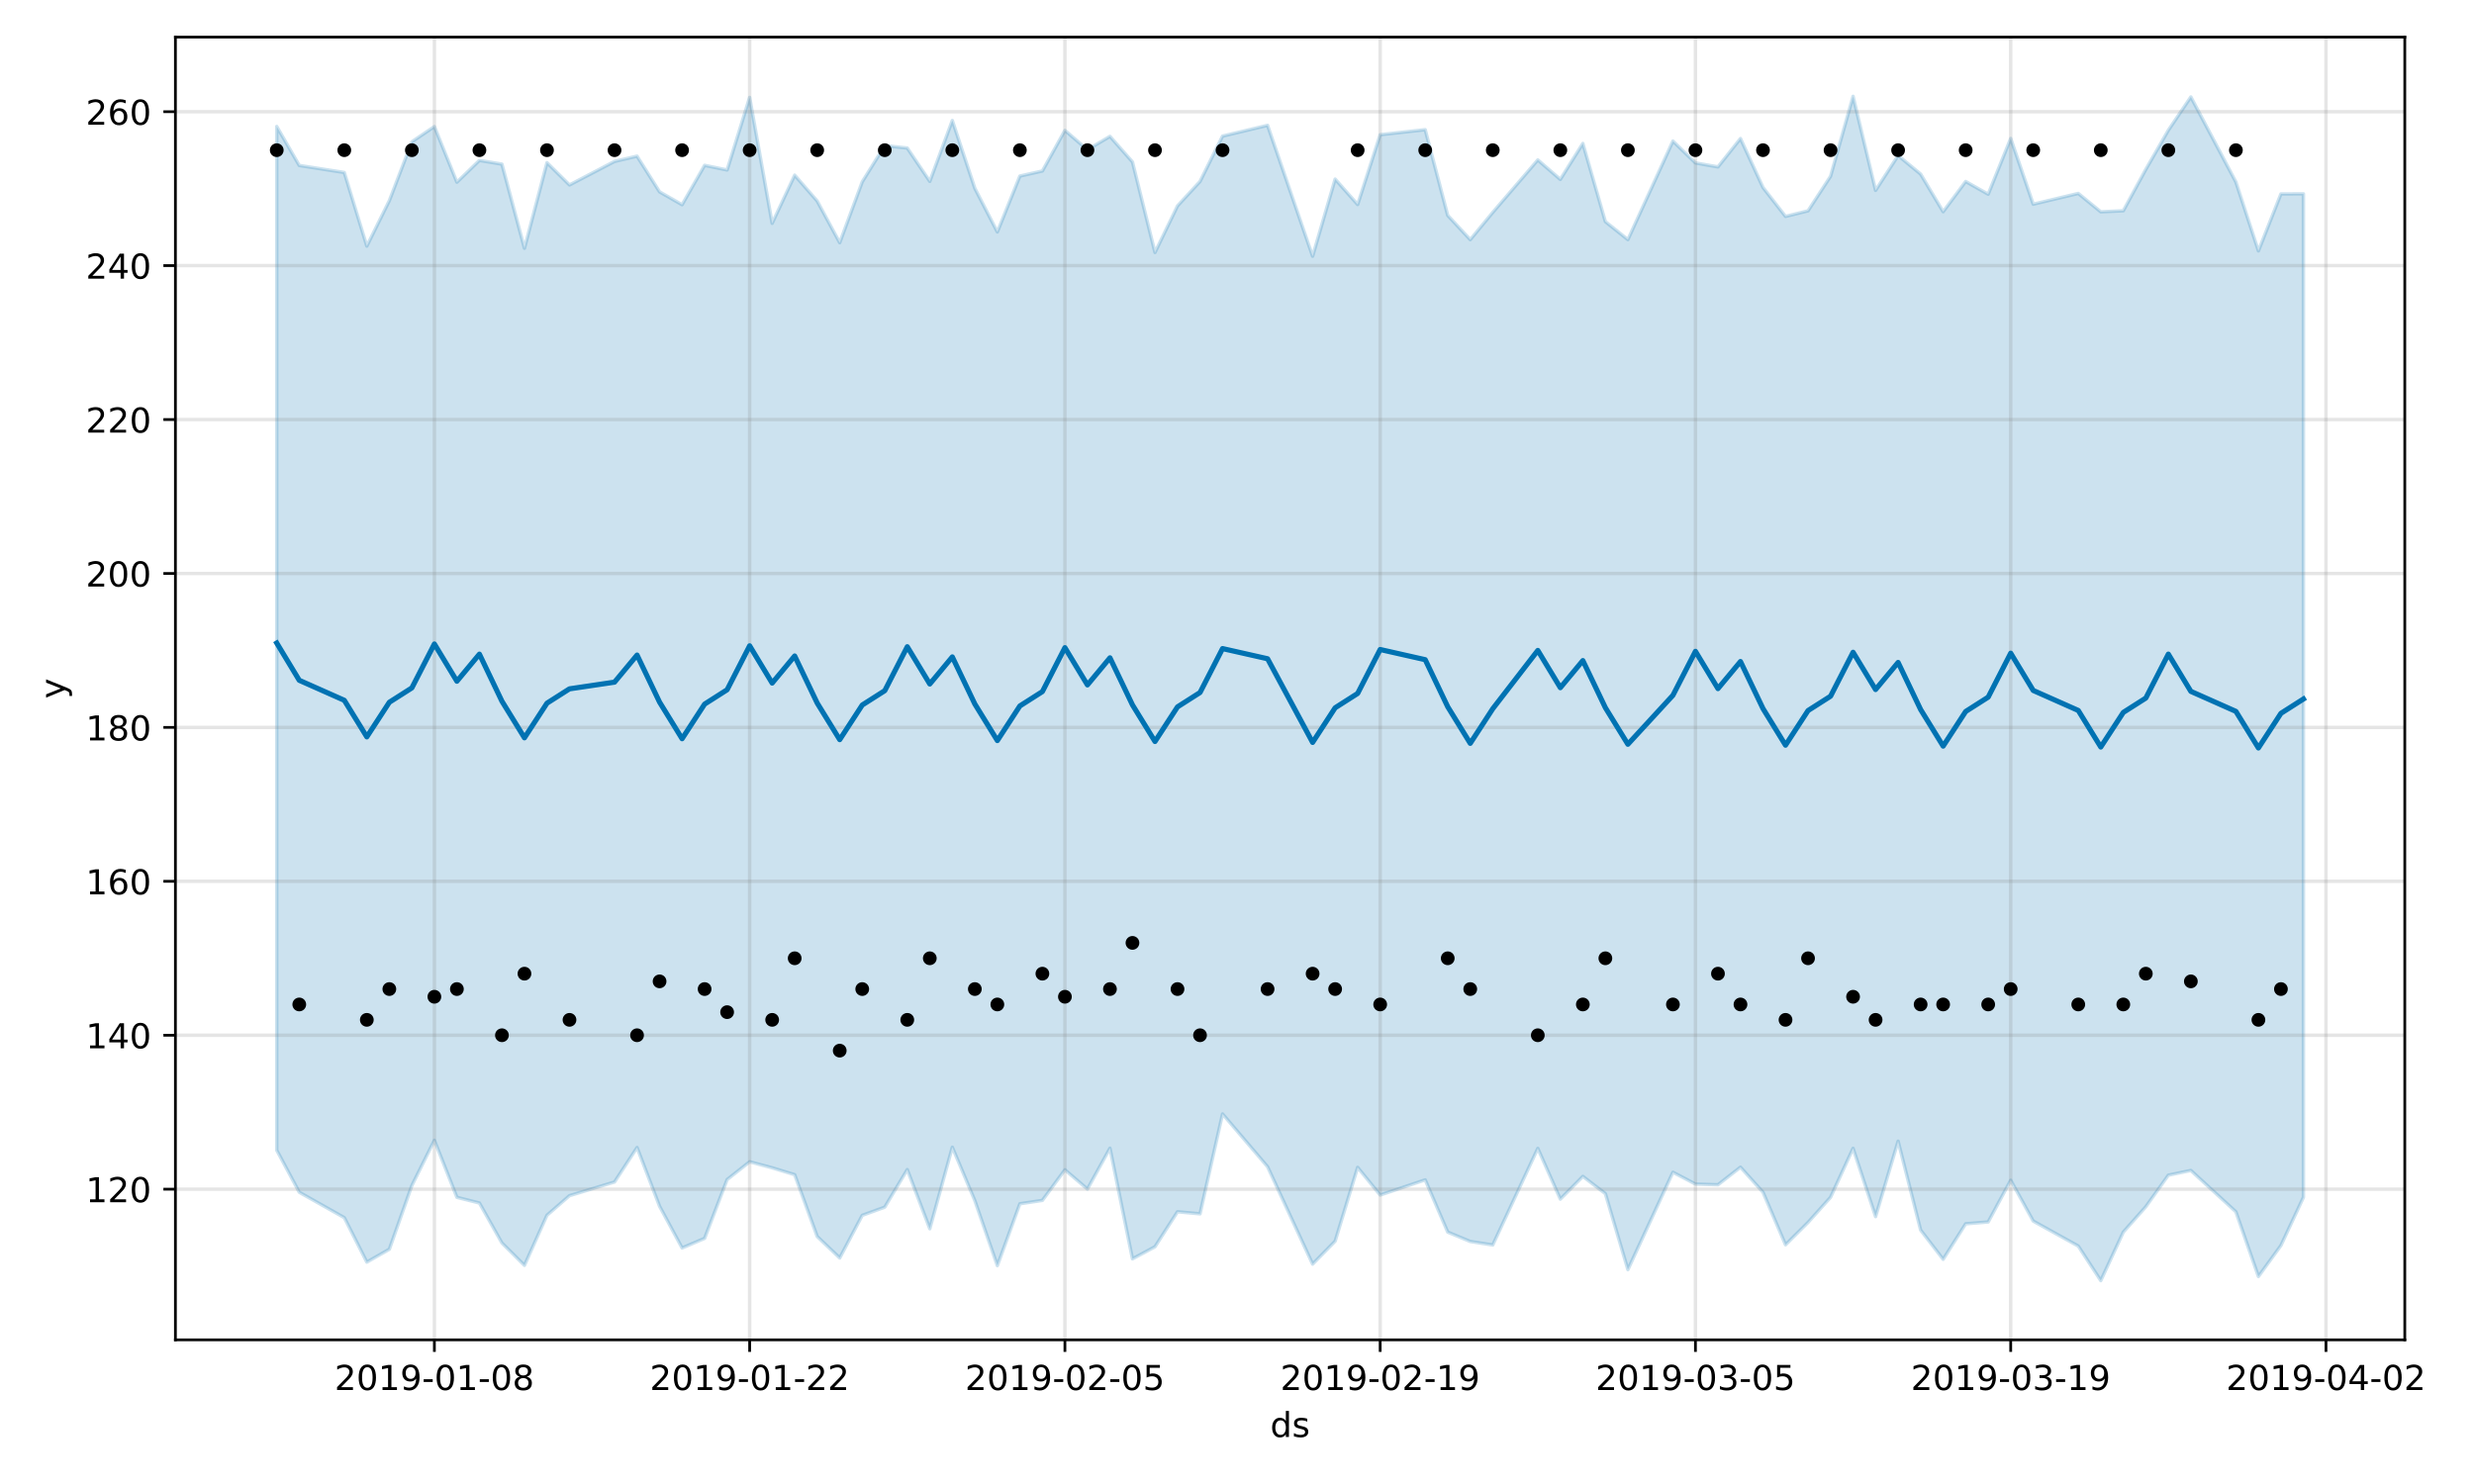 <?xml version="1.0" encoding="utf-8" standalone="no"?>
<!DOCTYPE svg PUBLIC "-//W3C//DTD SVG 1.1//EN"
  "http://www.w3.org/Graphics/SVG/1.1/DTD/svg11.dtd">
<!-- Created with matplotlib (https://matplotlib.org/) -->
<svg height="432pt" version="1.1" viewBox="0 0 720 432" width="720pt" xmlns="http://www.w3.org/2000/svg" xmlns:xlink="http://www.w3.org/1999/xlink">
 <defs>
  <style type="text/css">
*{stroke-linecap:butt;stroke-linejoin:round;}
  </style>
 </defs>
 <g id="figure_1">
  <g id="patch_1">
   <path d="M 0 432 
L 720 432 
L 720 0 
L 0 0 
z
" style="fill:#ffffff;"/>
  </g>
  <g id="axes_1">
   <g id="patch_2">
    <path d="M 51.05 390.04 
L 699.857 390.04 
L 699.857 10.8 
L 51.05 10.8 
z
" style="fill:#ffffff;"/>
   </g>
   <g id="PolyCollection_1">
    <defs>
     <path d="M 80.541 -395.188 
L 80.541 -97.164 
L 87.095 -84.925 
L 100.202 -77.536 
L 106.756 -64.593 
L 113.309 -68.342 
L 119.863 -86.867 
L 126.417 -100.058 
L 132.97 -83.448 
L 139.524 -81.794 
L 146.077 -70.161 
L 152.631 -63.641 
L 159.185 -78.234 
L 165.738 -83.932 
L 178.845 -87.915 
L 185.399 -97.947 
L 191.953 -80.845 
L 198.506 -68.709 
L 205.06 -71.507 
L 211.613 -88.617 
L 218.167 -93.801 
L 224.721 -92.042 
L 231.274 -90.042 
L 237.828 -72.048 
L 244.381 -65.796 
L 250.935 -78.204 
L 257.489 -80.59 
L 264.042 -91.524 
L 270.596 -74.302 
L 277.15 -98.033 
L 283.703 -82.496 
L 290.257 -63.568 
L 296.81 -81.572 
L 303.364 -82.554 
L 309.918 -91.465 
L 316.471 -85.855 
L 323.025 -97.747 
L 329.578 -65.538 
L 336.132 -69.064 
L 342.686 -79.245 
L 349.239 -78.649 
L 355.793 -107.724 
L 368.9 -92.35 
L 382.007 -64.004 
L 388.561 -70.691 
L 395.114 -92.165 
L 401.668 -84.116 
L 414.775 -88.532 
L 421.329 -73.323 
L 427.883 -70.596 
L 434.436 -69.58 
L 447.543 -97.695 
L 454.097 -82.926 
L 460.651 -89.545 
L 467.204 -84.525 
L 473.758 -62.4 
L 486.865 -90.75 
L 493.419 -87.311 
L 499.972 -87.106 
L 506.526 -92.226 
L 513.079 -84.943 
L 519.633 -69.635 
L 526.187 -76.148 
L 532.74 -83.461 
L 539.294 -97.71 
L 545.847 -77.833 
L 552.401 -99.797 
L 558.955 -73.921 
L 565.508 -65.4 
L 572.062 -75.745 
L 578.616 -76.275 
L 585.169 -88.435 
L 591.723 -76.538 
L 604.83 -69.266 
L 611.384 -59.198 
L 617.937 -73.327 
L 624.491 -80.713 
L 631.044 -89.897 
L 637.598 -91.27 
L 650.705 -79.237 
L 657.259 -60.4 
L 663.812 -69.441 
L 670.366 -83.465 
L 670.366 -375.576 
L 670.366 -375.576 
L 663.812 -375.546 
L 657.259 -358.961 
L 650.705 -379.016 
L 637.598 -403.779 
L 631.044 -394.08 
L 624.491 -382.691 
L 617.937 -370.646 
L 611.384 -370.342 
L 604.83 -375.693 
L 591.723 -372.564 
L 585.169 -391.699 
L 578.616 -375.465 
L 572.062 -379.171 
L 565.508 -370.368 
L 558.955 -381.323 
L 552.401 -386.724 
L 545.847 -376.577 
L 539.294 -403.962 
L 532.74 -380.684 
L 526.187 -370.629 
L 519.633 -369.003 
L 513.079 -377.424 
L 506.526 -391.673 
L 499.972 -383.415 
L 493.419 -384.576 
L 486.865 -390.928 
L 473.758 -362.245 
L 467.204 -367.487 
L 460.651 -390.241 
L 454.097 -379.774 
L 447.543 -385.442 
L 434.436 -370.173 
L 427.883 -362.236 
L 421.329 -369.296 
L 414.775 -394.244 
L 401.668 -392.787 
L 395.114 -372.462 
L 388.561 -379.868 
L 382.007 -357.41 
L 368.9 -395.513 
L 355.793 -392.377 
L 349.239 -379.177 
L 342.686 -372.065 
L 336.132 -358.501 
L 329.578 -384.87 
L 323.025 -392.296 
L 316.471 -388.42 
L 309.918 -394.046 
L 303.364 -382.226 
L 296.81 -380.748 
L 290.257 -364.478 
L 283.703 -377.197 
L 277.15 -396.926 
L 270.596 -379.201 
L 264.042 -388.907 
L 257.489 -389.61 
L 250.935 -379.071 
L 244.381 -361.345 
L 237.828 -373.478 
L 231.274 -381.011 
L 224.721 -366.992 
L 218.167 -403.65 
L 211.613 -382.521 
L 205.06 -383.87 
L 198.506 -372.405 
L 191.953 -376.158 
L 185.399 -386.542 
L 178.845 -385.012 
L 165.738 -378.164 
L 159.185 -384.657 
L 152.631 -359.728 
L 146.077 -384.221 
L 139.524 -385.309 
L 132.97 -378.961 
L 126.417 -395.162 
L 119.863 -390.723 
L 113.309 -373.598 
L 106.756 -360.356 
L 100.202 -381.792 
L 87.095 -383.838 
L 80.541 -395.188 
z
" id="m6a64ce353a" style="stroke:#0072b2;stroke-opacity:0.2;"/>
    </defs>
    <g clip-path="url(#p7a3449a863)">
     <use style="fill:#0072b2;fill-opacity:0.2;stroke:#0072b2;stroke-opacity:0.2;" x="0" xlink:href="#m6a64ce353a" y="432"/>
    </g>
   </g>
   <g id="matplotlib.axis_1">
    <g id="xtick_1">
     <g id="line2d_1">
      <path clip-path="url(#p7a3449a863)" d="M 126.417 390.04 
L 126.417 10.8 
" style="fill:none;stroke:#808080;stroke-linecap:square;stroke-opacity:0.2;"/>
     </g>
     <g id="line2d_2">
      <defs>
       <path d="M 0 0 
L 0 3.5 
" id="m6b71d8d5c8" style="stroke:#000000;stroke-width:0.8;"/>
      </defs>
      <g>
       <use style="stroke:#000000;stroke-width:0.8;" x="126.417" xlink:href="#m6b71d8d5c8" y="390.04"/>
      </g>
     </g>
     <g id="text_1">
      <!-- 2019-01-08 -->
      <defs>
       <path d="M 19.188 8.297 
L 53.609 8.297 
L 53.609 0 
L 7.328 0 
L 7.328 8.297 
Q 12.938 14.109 22.625 23.891 
Q 32.328 33.688 34.812 36.531 
Q 39.547 41.844 41.422 45.531 
Q 43.312 49.219 43.312 52.781 
Q 43.312 58.594 39.234 62.25 
Q 35.156 65.922 28.609 65.922 
Q 23.969 65.922 18.812 64.312 
Q 13.672 62.703 7.812 59.422 
L 7.812 69.391 
Q 13.766 71.781 18.938 73 
Q 24.125 74.219 28.422 74.219 
Q 39.75 74.219 46.484 68.547 
Q 53.219 62.891 53.219 53.422 
Q 53.219 48.922 51.531 44.891 
Q 49.859 40.875 45.406 35.406 
Q 44.188 33.984 37.641 27.219 
Q 31.109 20.453 19.188 8.297 
z
" id="DejaVuSans-50"/>
       <path d="M 31.781 66.406 
Q 24.172 66.406 20.328 58.906 
Q 16.5 51.422 16.5 36.375 
Q 16.5 21.391 20.328 13.891 
Q 24.172 6.391 31.781 6.391 
Q 39.453 6.391 43.281 13.891 
Q 47.125 21.391 47.125 36.375 
Q 47.125 51.422 43.281 58.906 
Q 39.453 66.406 31.781 66.406 
z
M 31.781 74.219 
Q 44.047 74.219 50.516 64.516 
Q 56.984 54.828 56.984 36.375 
Q 56.984 17.969 50.516 8.266 
Q 44.047 -1.422 31.781 -1.422 
Q 19.531 -1.422 13.062 8.266 
Q 6.594 17.969 6.594 36.375 
Q 6.594 54.828 13.062 64.516 
Q 19.531 74.219 31.781 74.219 
z
" id="DejaVuSans-48"/>
       <path d="M 12.406 8.297 
L 28.516 8.297 
L 28.516 63.922 
L 10.984 60.406 
L 10.984 69.391 
L 28.422 72.906 
L 38.281 72.906 
L 38.281 8.297 
L 54.391 8.297 
L 54.391 0 
L 12.406 0 
z
" id="DejaVuSans-49"/>
       <path d="M 10.984 1.516 
L 10.984 10.5 
Q 14.703 8.734 18.5 7.812 
Q 22.312 6.891 25.984 6.891 
Q 35.75 6.891 40.891 13.453 
Q 46.047 20.016 46.781 33.406 
Q 43.953 29.203 39.594 26.953 
Q 35.25 24.703 29.984 24.703 
Q 19.047 24.703 12.672 31.312 
Q 6.297 37.938 6.297 49.422 
Q 6.297 60.641 12.938 67.422 
Q 19.578 74.219 30.609 74.219 
Q 43.266 74.219 49.922 64.516 
Q 56.594 54.828 56.594 36.375 
Q 56.594 19.141 48.406 8.859 
Q 40.234 -1.422 26.422 -1.422 
Q 22.703 -1.422 18.891 -0.688 
Q 15.094 0.047 10.984 1.516 
z
M 30.609 32.422 
Q 37.25 32.422 41.125 36.953 
Q 45.016 41.5 45.016 49.422 
Q 45.016 57.281 41.125 61.844 
Q 37.25 66.406 30.609 66.406 
Q 23.969 66.406 20.094 61.844 
Q 16.219 57.281 16.219 49.422 
Q 16.219 41.5 20.094 36.953 
Q 23.969 32.422 30.609 32.422 
z
" id="DejaVuSans-57"/>
       <path d="M 4.891 31.391 
L 31.203 31.391 
L 31.203 23.391 
L 4.891 23.391 
z
" id="DejaVuSans-45"/>
       <path d="M 31.781 34.625 
Q 24.75 34.625 20.719 30.859 
Q 16.703 27.094 16.703 20.516 
Q 16.703 13.922 20.719 10.156 
Q 24.75 6.391 31.781 6.391 
Q 38.812 6.391 42.859 10.172 
Q 46.922 13.969 46.922 20.516 
Q 46.922 27.094 42.891 30.859 
Q 38.875 34.625 31.781 34.625 
z
M 21.922 38.812 
Q 15.578 40.375 12.031 44.719 
Q 8.5 49.078 8.5 55.328 
Q 8.5 64.062 14.719 69.141 
Q 20.953 74.219 31.781 74.219 
Q 42.672 74.219 48.875 69.141 
Q 55.078 64.062 55.078 55.328 
Q 55.078 49.078 51.531 44.719 
Q 48 40.375 41.703 38.812 
Q 48.828 37.156 52.797 32.312 
Q 56.781 27.484 56.781 20.516 
Q 56.781 9.906 50.312 4.234 
Q 43.844 -1.422 31.781 -1.422 
Q 19.734 -1.422 13.25 4.234 
Q 6.781 9.906 6.781 20.516 
Q 6.781 27.484 10.781 32.312 
Q 14.797 37.156 21.922 38.812 
z
M 18.312 54.391 
Q 18.312 48.734 21.844 45.562 
Q 25.391 42.391 31.781 42.391 
Q 38.141 42.391 41.719 45.562 
Q 45.312 48.734 45.312 54.391 
Q 45.312 60.062 41.719 63.234 
Q 38.141 66.406 31.781 66.406 
Q 25.391 66.406 21.844 63.234 
Q 18.312 60.062 18.312 54.391 
z
" id="DejaVuSans-56"/>
      </defs>
      <g transform="translate(97.359 404.638)scale(0.1 -0.1)">
       <use xlink:href="#DejaVuSans-50"/>
       <use x="63.623" xlink:href="#DejaVuSans-48"/>
       <use x="127.246" xlink:href="#DejaVuSans-49"/>
       <use x="190.869" xlink:href="#DejaVuSans-57"/>
       <use x="254.492" xlink:href="#DejaVuSans-45"/>
       <use x="290.576" xlink:href="#DejaVuSans-48"/>
       <use x="354.199" xlink:href="#DejaVuSans-49"/>
       <use x="417.822" xlink:href="#DejaVuSans-45"/>
       <use x="453.906" xlink:href="#DejaVuSans-48"/>
       <use x="517.529" xlink:href="#DejaVuSans-56"/>
      </g>
     </g>
    </g>
    <g id="xtick_2">
     <g id="line2d_3">
      <path clip-path="url(#p7a3449a863)" d="M 218.167 390.04 
L 218.167 10.8 
" style="fill:none;stroke:#808080;stroke-linecap:square;stroke-opacity:0.2;"/>
     </g>
     <g id="line2d_4">
      <g>
       <use style="stroke:#000000;stroke-width:0.8;" x="218.167" xlink:href="#m6b71d8d5c8" y="390.04"/>
      </g>
     </g>
     <g id="text_2">
      <!-- 2019-01-22 -->
      <g transform="translate(189.109 404.638)scale(0.1 -0.1)">
       <use xlink:href="#DejaVuSans-50"/>
       <use x="63.623" xlink:href="#DejaVuSans-48"/>
       <use x="127.246" xlink:href="#DejaVuSans-49"/>
       <use x="190.869" xlink:href="#DejaVuSans-57"/>
       <use x="254.492" xlink:href="#DejaVuSans-45"/>
       <use x="290.576" xlink:href="#DejaVuSans-48"/>
       <use x="354.199" xlink:href="#DejaVuSans-49"/>
       <use x="417.822" xlink:href="#DejaVuSans-45"/>
       <use x="453.906" xlink:href="#DejaVuSans-50"/>
       <use x="517.529" xlink:href="#DejaVuSans-50"/>
      </g>
     </g>
    </g>
    <g id="xtick_3">
     <g id="line2d_5">
      <path clip-path="url(#p7a3449a863)" d="M 309.918 390.04 
L 309.918 10.8 
" style="fill:none;stroke:#808080;stroke-linecap:square;stroke-opacity:0.2;"/>
     </g>
     <g id="line2d_6">
      <g>
       <use style="stroke:#000000;stroke-width:0.8;" x="309.918" xlink:href="#m6b71d8d5c8" y="390.04"/>
      </g>
     </g>
     <g id="text_3">
      <!-- 2019-02-05 -->
      <defs>
       <path d="M 10.797 72.906 
L 49.516 72.906 
L 49.516 64.594 
L 19.828 64.594 
L 19.828 46.734 
Q 21.969 47.469 24.109 47.828 
Q 26.266 48.188 28.422 48.188 
Q 40.625 48.188 47.75 41.5 
Q 54.891 34.812 54.891 23.391 
Q 54.891 11.625 47.562 5.094 
Q 40.234 -1.422 26.906 -1.422 
Q 22.312 -1.422 17.547 -0.641 
Q 12.797 0.141 7.719 1.703 
L 7.719 11.625 
Q 12.109 9.234 16.797 8.062 
Q 21.484 6.891 26.703 6.891 
Q 35.156 6.891 40.078 11.328 
Q 45.016 15.766 45.016 23.391 
Q 45.016 31 40.078 35.438 
Q 35.156 39.891 26.703 39.891 
Q 22.75 39.891 18.812 39.016 
Q 14.891 38.141 10.797 36.281 
z
" id="DejaVuSans-53"/>
      </defs>
      <g transform="translate(280.86 404.638)scale(0.1 -0.1)">
       <use xlink:href="#DejaVuSans-50"/>
       <use x="63.623" xlink:href="#DejaVuSans-48"/>
       <use x="127.246" xlink:href="#DejaVuSans-49"/>
       <use x="190.869" xlink:href="#DejaVuSans-57"/>
       <use x="254.492" xlink:href="#DejaVuSans-45"/>
       <use x="290.576" xlink:href="#DejaVuSans-48"/>
       <use x="354.199" xlink:href="#DejaVuSans-50"/>
       <use x="417.822" xlink:href="#DejaVuSans-45"/>
       <use x="453.906" xlink:href="#DejaVuSans-48"/>
       <use x="517.529" xlink:href="#DejaVuSans-53"/>
      </g>
     </g>
    </g>
    <g id="xtick_4">
     <g id="line2d_7">
      <path clip-path="url(#p7a3449a863)" d="M 401.668 390.04 
L 401.668 10.8 
" style="fill:none;stroke:#808080;stroke-linecap:square;stroke-opacity:0.2;"/>
     </g>
     <g id="line2d_8">
      <g>
       <use style="stroke:#000000;stroke-width:0.8;" x="401.668" xlink:href="#m6b71d8d5c8" y="390.04"/>
      </g>
     </g>
     <g id="text_4">
      <!-- 2019-02-19 -->
      <g transform="translate(372.61 404.638)scale(0.1 -0.1)">
       <use xlink:href="#DejaVuSans-50"/>
       <use x="63.623" xlink:href="#DejaVuSans-48"/>
       <use x="127.246" xlink:href="#DejaVuSans-49"/>
       <use x="190.869" xlink:href="#DejaVuSans-57"/>
       <use x="254.492" xlink:href="#DejaVuSans-45"/>
       <use x="290.576" xlink:href="#DejaVuSans-48"/>
       <use x="354.199" xlink:href="#DejaVuSans-50"/>
       <use x="417.822" xlink:href="#DejaVuSans-45"/>
       <use x="453.906" xlink:href="#DejaVuSans-49"/>
       <use x="517.529" xlink:href="#DejaVuSans-57"/>
      </g>
     </g>
    </g>
    <g id="xtick_5">
     <g id="line2d_9">
      <path clip-path="url(#p7a3449a863)" d="M 493.419 390.04 
L 493.419 10.8 
" style="fill:none;stroke:#808080;stroke-linecap:square;stroke-opacity:0.2;"/>
     </g>
     <g id="line2d_10">
      <g>
       <use style="stroke:#000000;stroke-width:0.8;" x="493.419" xlink:href="#m6b71d8d5c8" y="390.04"/>
      </g>
     </g>
     <g id="text_5">
      <!-- 2019-03-05 -->
      <defs>
       <path d="M 40.578 39.312 
Q 47.656 37.797 51.625 33 
Q 55.609 28.219 55.609 21.188 
Q 55.609 10.406 48.188 4.484 
Q 40.766 -1.422 27.094 -1.422 
Q 22.516 -1.422 17.656 -0.516 
Q 12.797 0.391 7.625 2.203 
L 7.625 11.719 
Q 11.719 9.328 16.594 8.109 
Q 21.484 6.891 26.812 6.891 
Q 36.078 6.891 40.938 10.547 
Q 45.797 14.203 45.797 21.188 
Q 45.797 27.641 41.281 31.266 
Q 36.766 34.906 28.719 34.906 
L 20.219 34.906 
L 20.219 43.016 
L 29.109 43.016 
Q 36.375 43.016 40.234 45.922 
Q 44.094 48.828 44.094 54.297 
Q 44.094 59.906 40.109 62.906 
Q 36.141 65.922 28.719 65.922 
Q 24.656 65.922 20.016 65.031 
Q 15.375 64.156 9.812 62.312 
L 9.812 71.094 
Q 15.438 72.656 20.344 73.438 
Q 25.25 74.219 29.594 74.219 
Q 40.828 74.219 47.359 69.109 
Q 53.906 64.016 53.906 55.328 
Q 53.906 49.266 50.438 45.094 
Q 46.969 40.922 40.578 39.312 
z
" id="DejaVuSans-51"/>
      </defs>
      <g transform="translate(464.361 404.638)scale(0.1 -0.1)">
       <use xlink:href="#DejaVuSans-50"/>
       <use x="63.623" xlink:href="#DejaVuSans-48"/>
       <use x="127.246" xlink:href="#DejaVuSans-49"/>
       <use x="190.869" xlink:href="#DejaVuSans-57"/>
       <use x="254.492" xlink:href="#DejaVuSans-45"/>
       <use x="290.576" xlink:href="#DejaVuSans-48"/>
       <use x="354.199" xlink:href="#DejaVuSans-51"/>
       <use x="417.822" xlink:href="#DejaVuSans-45"/>
       <use x="453.906" xlink:href="#DejaVuSans-48"/>
       <use x="517.529" xlink:href="#DejaVuSans-53"/>
      </g>
     </g>
    </g>
    <g id="xtick_6">
     <g id="line2d_11">
      <path clip-path="url(#p7a3449a863)" d="M 585.169 390.04 
L 585.169 10.8 
" style="fill:none;stroke:#808080;stroke-linecap:square;stroke-opacity:0.2;"/>
     </g>
     <g id="line2d_12">
      <g>
       <use style="stroke:#000000;stroke-width:0.8;" x="585.169" xlink:href="#m6b71d8d5c8" y="390.04"/>
      </g>
     </g>
     <g id="text_6">
      <!-- 2019-03-19 -->
      <g transform="translate(556.111 404.638)scale(0.1 -0.1)">
       <use xlink:href="#DejaVuSans-50"/>
       <use x="63.623" xlink:href="#DejaVuSans-48"/>
       <use x="127.246" xlink:href="#DejaVuSans-49"/>
       <use x="190.869" xlink:href="#DejaVuSans-57"/>
       <use x="254.492" xlink:href="#DejaVuSans-45"/>
       <use x="290.576" xlink:href="#DejaVuSans-48"/>
       <use x="354.199" xlink:href="#DejaVuSans-51"/>
       <use x="417.822" xlink:href="#DejaVuSans-45"/>
       <use x="453.906" xlink:href="#DejaVuSans-49"/>
       <use x="517.529" xlink:href="#DejaVuSans-57"/>
      </g>
     </g>
    </g>
    <g id="xtick_7">
     <g id="line2d_13">
      <path clip-path="url(#p7a3449a863)" d="M 676.92 390.04 
L 676.92 10.8 
" style="fill:none;stroke:#808080;stroke-linecap:square;stroke-opacity:0.2;"/>
     </g>
     <g id="line2d_14">
      <g>
       <use style="stroke:#000000;stroke-width:0.8;" x="676.92" xlink:href="#m6b71d8d5c8" y="390.04"/>
      </g>
     </g>
     <g id="text_7">
      <!-- 2019-04-02 -->
      <defs>
       <path d="M 37.797 64.312 
L 12.891 25.391 
L 37.797 25.391 
z
M 35.203 72.906 
L 47.609 72.906 
L 47.609 25.391 
L 58.016 25.391 
L 58.016 17.188 
L 47.609 17.188 
L 47.609 0 
L 37.797 0 
L 37.797 17.188 
L 4.891 17.188 
L 4.891 26.703 
z
" id="DejaVuSans-52"/>
      </defs>
      <g transform="translate(647.862 404.638)scale(0.1 -0.1)">
       <use xlink:href="#DejaVuSans-50"/>
       <use x="63.623" xlink:href="#DejaVuSans-48"/>
       <use x="127.246" xlink:href="#DejaVuSans-49"/>
       <use x="190.869" xlink:href="#DejaVuSans-57"/>
       <use x="254.492" xlink:href="#DejaVuSans-45"/>
       <use x="290.576" xlink:href="#DejaVuSans-48"/>
       <use x="354.199" xlink:href="#DejaVuSans-52"/>
       <use x="417.822" xlink:href="#DejaVuSans-45"/>
       <use x="453.906" xlink:href="#DejaVuSans-48"/>
       <use x="517.529" xlink:href="#DejaVuSans-50"/>
      </g>
     </g>
    </g>
    <g id="text_8">
     <!-- ds -->
     <defs>
      <path d="M 45.406 46.391 
L 45.406 75.984 
L 54.391 75.984 
L 54.391 0 
L 45.406 0 
L 45.406 8.203 
Q 42.578 3.328 38.25 0.953 
Q 33.938 -1.422 27.875 -1.422 
Q 17.969 -1.422 11.734 6.484 
Q 5.516 14.406 5.516 27.297 
Q 5.516 40.188 11.734 48.094 
Q 17.969 56 27.875 56 
Q 33.938 56 38.25 53.625 
Q 42.578 51.266 45.406 46.391 
z
M 14.797 27.297 
Q 14.797 17.391 18.875 11.75 
Q 22.953 6.109 30.078 6.109 
Q 37.203 6.109 41.297 11.75 
Q 45.406 17.391 45.406 27.297 
Q 45.406 37.203 41.297 42.844 
Q 37.203 48.484 30.078 48.484 
Q 22.953 48.484 18.875 42.844 
Q 14.797 37.203 14.797 27.297 
z
" id="DejaVuSans-100"/>
      <path d="M 44.281 53.078 
L 44.281 44.578 
Q 40.484 46.531 36.375 47.5 
Q 32.281 48.484 27.875 48.484 
Q 21.188 48.484 17.844 46.438 
Q 14.5 44.391 14.5 40.281 
Q 14.5 37.156 16.891 35.375 
Q 19.281 33.594 26.516 31.984 
L 29.594 31.297 
Q 39.156 29.25 43.188 25.516 
Q 47.219 21.781 47.219 15.094 
Q 47.219 7.469 41.188 3.016 
Q 35.156 -1.422 24.609 -1.422 
Q 20.219 -1.422 15.453 -0.562 
Q 10.688 0.297 5.422 2 
L 5.422 11.281 
Q 10.406 8.688 15.234 7.391 
Q 20.062 6.109 24.812 6.109 
Q 31.156 6.109 34.562 8.281 
Q 37.984 10.453 37.984 14.406 
Q 37.984 18.062 35.516 20.016 
Q 33.062 21.969 24.703 23.781 
L 21.578 24.516 
Q 13.234 26.266 9.516 29.906 
Q 5.812 33.547 5.812 39.891 
Q 5.812 47.609 11.281 51.797 
Q 16.75 56 26.812 56 
Q 31.781 56 36.172 55.266 
Q 40.578 54.547 44.281 53.078 
z
" id="DejaVuSans-115"/>
     </defs>
     <g transform="translate(369.675 418.317)scale(0.1 -0.1)">
      <use xlink:href="#DejaVuSans-100"/>
      <use x="63.477" xlink:href="#DejaVuSans-115"/>
     </g>
    </g>
   </g>
   <g id="matplotlib.axis_2">
    <g id="ytick_1">
     <g id="line2d_15">
      <path clip-path="url(#p7a3449a863)" d="M 51.05 346.171 
L 699.857 346.171 
" style="fill:none;stroke:#808080;stroke-linecap:square;stroke-opacity:0.2;"/>
     </g>
     <g id="line2d_16">
      <defs>
       <path d="M 0 0 
L -3.5 0 
" id="mfb9a617cd9" style="stroke:#000000;stroke-width:0.8;"/>
      </defs>
      <g>
       <use style="stroke:#000000;stroke-width:0.8;" x="51.05" xlink:href="#mfb9a617cd9" y="346.171"/>
      </g>
     </g>
     <g id="text_9">
      <!-- 120 -->
      <g transform="translate(24.962 349.971)scale(0.1 -0.1)">
       <use xlink:href="#DejaVuSans-49"/>
       <use x="63.623" xlink:href="#DejaVuSans-50"/>
       <use x="127.246" xlink:href="#DejaVuSans-48"/>
      </g>
     </g>
    </g>
    <g id="ytick_2">
     <g id="line2d_17">
      <path clip-path="url(#p7a3449a863)" d="M 51.05 301.364 
L 699.857 301.364 
" style="fill:none;stroke:#808080;stroke-linecap:square;stroke-opacity:0.2;"/>
     </g>
     <g id="line2d_18">
      <g>
       <use style="stroke:#000000;stroke-width:0.8;" x="51.05" xlink:href="#mfb9a617cd9" y="301.364"/>
      </g>
     </g>
     <g id="text_10">
      <!-- 140 -->
      <g transform="translate(24.962 305.163)scale(0.1 -0.1)">
       <use xlink:href="#DejaVuSans-49"/>
       <use x="63.623" xlink:href="#DejaVuSans-52"/>
       <use x="127.246" xlink:href="#DejaVuSans-48"/>
      </g>
     </g>
    </g>
    <g id="ytick_3">
     <g id="line2d_19">
      <path clip-path="url(#p7a3449a863)" d="M 51.05 256.556 
L 699.857 256.556 
" style="fill:none;stroke:#808080;stroke-linecap:square;stroke-opacity:0.2;"/>
     </g>
     <g id="line2d_20">
      <g>
       <use style="stroke:#000000;stroke-width:0.8;" x="51.05" xlink:href="#mfb9a617cd9" y="256.556"/>
      </g>
     </g>
     <g id="text_11">
      <!-- 160 -->
      <defs>
       <path d="M 33.016 40.375 
Q 26.375 40.375 22.484 35.828 
Q 18.609 31.297 18.609 23.391 
Q 18.609 15.531 22.484 10.953 
Q 26.375 6.391 33.016 6.391 
Q 39.656 6.391 43.531 10.953 
Q 47.406 15.531 47.406 23.391 
Q 47.406 31.297 43.531 35.828 
Q 39.656 40.375 33.016 40.375 
z
M 52.594 71.297 
L 52.594 62.312 
Q 48.875 64.062 45.094 64.984 
Q 41.312 65.922 37.594 65.922 
Q 27.828 65.922 22.672 59.328 
Q 17.531 52.734 16.797 39.406 
Q 19.672 43.656 24.016 45.922 
Q 28.375 48.188 33.594 48.188 
Q 44.578 48.188 50.953 41.516 
Q 57.328 34.859 57.328 23.391 
Q 57.328 12.156 50.688 5.359 
Q 44.047 -1.422 33.016 -1.422 
Q 20.359 -1.422 13.672 8.266 
Q 6.984 17.969 6.984 36.375 
Q 6.984 53.656 15.188 63.938 
Q 23.391 74.219 37.203 74.219 
Q 40.922 74.219 44.703 73.484 
Q 48.484 72.75 52.594 71.297 
z
" id="DejaVuSans-54"/>
      </defs>
      <g transform="translate(24.962 260.355)scale(0.1 -0.1)">
       <use xlink:href="#DejaVuSans-49"/>
       <use x="63.623" xlink:href="#DejaVuSans-54"/>
       <use x="127.246" xlink:href="#DejaVuSans-48"/>
      </g>
     </g>
    </g>
    <g id="ytick_4">
     <g id="line2d_21">
      <path clip-path="url(#p7a3449a863)" d="M 51.05 211.748 
L 699.857 211.748 
" style="fill:none;stroke:#808080;stroke-linecap:square;stroke-opacity:0.2;"/>
     </g>
     <g id="line2d_22">
      <g>
       <use style="stroke:#000000;stroke-width:0.8;" x="51.05" xlink:href="#mfb9a617cd9" y="211.748"/>
      </g>
     </g>
     <g id="text_12">
      <!-- 180 -->
      <g transform="translate(24.962 215.547)scale(0.1 -0.1)">
       <use xlink:href="#DejaVuSans-49"/>
       <use x="63.623" xlink:href="#DejaVuSans-56"/>
       <use x="127.246" xlink:href="#DejaVuSans-48"/>
      </g>
     </g>
    </g>
    <g id="ytick_5">
     <g id="line2d_23">
      <path clip-path="url(#p7a3449a863)" d="M 51.05 166.94 
L 699.857 166.94 
" style="fill:none;stroke:#808080;stroke-linecap:square;stroke-opacity:0.2;"/>
     </g>
     <g id="line2d_24">
      <g>
       <use style="stroke:#000000;stroke-width:0.8;" x="51.05" xlink:href="#mfb9a617cd9" y="166.94"/>
      </g>
     </g>
     <g id="text_13">
      <!-- 200 -->
      <g transform="translate(24.962 170.739)scale(0.1 -0.1)">
       <use xlink:href="#DejaVuSans-50"/>
       <use x="63.623" xlink:href="#DejaVuSans-48"/>
       <use x="127.246" xlink:href="#DejaVuSans-48"/>
      </g>
     </g>
    </g>
    <g id="ytick_6">
     <g id="line2d_25">
      <path clip-path="url(#p7a3449a863)" d="M 51.05 122.132 
L 699.857 122.132 
" style="fill:none;stroke:#808080;stroke-linecap:square;stroke-opacity:0.2;"/>
     </g>
     <g id="line2d_26">
      <g>
       <use style="stroke:#000000;stroke-width:0.8;" x="51.05" xlink:href="#mfb9a617cd9" y="122.132"/>
      </g>
     </g>
     <g id="text_14">
      <!-- 220 -->
      <g transform="translate(24.962 125.932)scale(0.1 -0.1)">
       <use xlink:href="#DejaVuSans-50"/>
       <use x="63.623" xlink:href="#DejaVuSans-50"/>
       <use x="127.246" xlink:href="#DejaVuSans-48"/>
      </g>
     </g>
    </g>
    <g id="ytick_7">
     <g id="line2d_27">
      <path clip-path="url(#p7a3449a863)" d="M 51.05 77.325 
L 699.857 77.325 
" style="fill:none;stroke:#808080;stroke-linecap:square;stroke-opacity:0.2;"/>
     </g>
     <g id="line2d_28">
      <g>
       <use style="stroke:#000000;stroke-width:0.8;" x="51.05" xlink:href="#mfb9a617cd9" y="77.325"/>
      </g>
     </g>
     <g id="text_15">
      <!-- 240 -->
      <g transform="translate(24.962 81.124)scale(0.1 -0.1)">
       <use xlink:href="#DejaVuSans-50"/>
       <use x="63.623" xlink:href="#DejaVuSans-52"/>
       <use x="127.246" xlink:href="#DejaVuSans-48"/>
      </g>
     </g>
    </g>
    <g id="ytick_8">
     <g id="line2d_29">
      <path clip-path="url(#p7a3449a863)" d="M 51.05 32.517 
L 699.857 32.517 
" style="fill:none;stroke:#808080;stroke-linecap:square;stroke-opacity:0.2;"/>
     </g>
     <g id="line2d_30">
      <g>
       <use style="stroke:#000000;stroke-width:0.8;" x="51.05" xlink:href="#mfb9a617cd9" y="32.517"/>
      </g>
     </g>
     <g id="text_16">
      <!-- 260 -->
      <g transform="translate(24.962 36.316)scale(0.1 -0.1)">
       <use xlink:href="#DejaVuSans-50"/>
       <use x="63.623" xlink:href="#DejaVuSans-54"/>
       <use x="127.246" xlink:href="#DejaVuSans-48"/>
      </g>
     </g>
    </g>
    <g id="text_17">
     <!-- y -->
     <defs>
      <path d="M 32.172 -5.078 
Q 28.375 -14.844 24.75 -17.812 
Q 21.141 -20.797 15.094 -20.797 
L 7.906 -20.797 
L 7.906 -13.281 
L 13.188 -13.281 
Q 16.891 -13.281 18.938 -11.516 
Q 21 -9.766 23.484 -3.219 
L 25.094 0.875 
L 2.984 54.688 
L 12.5 54.688 
L 29.594 11.922 
L 46.688 54.688 
L 56.203 54.688 
z
" id="DejaVuSans-121"/>
     </defs>
     <g transform="translate(18.883 203.379)rotate(-90)scale(0.1 -0.1)">
      <use xlink:href="#DejaVuSans-121"/>
     </g>
    </g>
   </g>
   <g id="line2d_31">
    <defs>
     <path d="M 0 1.5 
C 0.398 1.5 0.779 1.342 1.061 1.061 
C 1.342 0.779 1.5 0.398 1.5 0 
C 1.5 -0.398 1.342 -0.779 1.061 -1.061 
C 0.779 -1.342 0.398 -1.5 0 -1.5 
C -0.398 -1.5 -0.779 -1.342 -1.061 -1.061 
C -1.342 -0.779 -1.5 -0.398 -1.5 0 
C -1.5 0.398 -1.342 0.779 -1.061 1.061 
C -0.779 1.342 -0.398 1.5 0 1.5 
z
" id="m5d294844e3" style="stroke:#000000;"/>
    </defs>
    <g clip-path="url(#p7a3449a863)">
     <use style="stroke:#000000;" x="80.541" xlink:href="#m5d294844e3" y="43.719"/>
     <use style="stroke:#000000;" x="87.095" xlink:href="#m5d294844e3" y="292.402"/>
     <use style="stroke:#000000;" x="100.202" xlink:href="#m5d294844e3" y="43.719"/>
     <use style="stroke:#000000;" x="106.756" xlink:href="#m5d294844e3" y="296.883"/>
     <use style="stroke:#000000;" x="113.309" xlink:href="#m5d294844e3" y="287.921"/>
     <use style="stroke:#000000;" x="119.863" xlink:href="#m5d294844e3" y="43.719"/>
     <use style="stroke:#000000;" x="126.417" xlink:href="#m5d294844e3" y="290.162"/>
     <use style="stroke:#000000;" x="132.97" xlink:href="#m5d294844e3" y="287.921"/>
     <use style="stroke:#000000;" x="139.524" xlink:href="#m5d294844e3" y="43.719"/>
     <use style="stroke:#000000;" x="146.077" xlink:href="#m5d294844e3" y="301.364"/>
     <use style="stroke:#000000;" x="152.631" xlink:href="#m5d294844e3" y="283.44"/>
     <use style="stroke:#000000;" x="159.185" xlink:href="#m5d294844e3" y="43.719"/>
     <use style="stroke:#000000;" x="165.738" xlink:href="#m5d294844e3" y="296.883"/>
     <use style="stroke:#000000;" x="178.845" xlink:href="#m5d294844e3" y="43.719"/>
     <use style="stroke:#000000;" x="185.399" xlink:href="#m5d294844e3" y="301.364"/>
     <use style="stroke:#000000;" x="191.953" xlink:href="#m5d294844e3" y="285.681"/>
     <use style="stroke:#000000;" x="198.506" xlink:href="#m5d294844e3" y="43.719"/>
     <use style="stroke:#000000;" x="205.06" xlink:href="#m5d294844e3" y="287.921"/>
     <use style="stroke:#000000;" x="211.613" xlink:href="#m5d294844e3" y="294.642"/>
     <use style="stroke:#000000;" x="218.167" xlink:href="#m5d294844e3" y="43.719"/>
     <use style="stroke:#000000;" x="224.721" xlink:href="#m5d294844e3" y="296.883"/>
     <use style="stroke:#000000;" x="231.274" xlink:href="#m5d294844e3" y="278.96"/>
     <use style="stroke:#000000;" x="237.828" xlink:href="#m5d294844e3" y="43.719"/>
     <use style="stroke:#000000;" x="244.381" xlink:href="#m5d294844e3" y="305.844"/>
     <use style="stroke:#000000;" x="250.935" xlink:href="#m5d294844e3" y="287.921"/>
     <use style="stroke:#000000;" x="257.489" xlink:href="#m5d294844e3" y="43.719"/>
     <use style="stroke:#000000;" x="264.042" xlink:href="#m5d294844e3" y="296.883"/>
     <use style="stroke:#000000;" x="270.596" xlink:href="#m5d294844e3" y="278.96"/>
     <use style="stroke:#000000;" x="277.15" xlink:href="#m5d294844e3" y="43.719"/>
     <use style="stroke:#000000;" x="283.703" xlink:href="#m5d294844e3" y="287.921"/>
     <use style="stroke:#000000;" x="290.257" xlink:href="#m5d294844e3" y="292.402"/>
     <use style="stroke:#000000;" x="296.81" xlink:href="#m5d294844e3" y="43.719"/>
     <use style="stroke:#000000;" x="303.364" xlink:href="#m5d294844e3" y="283.44"/>
     <use style="stroke:#000000;" x="309.918" xlink:href="#m5d294844e3" y="290.162"/>
     <use style="stroke:#000000;" x="316.471" xlink:href="#m5d294844e3" y="43.719"/>
     <use style="stroke:#000000;" x="323.025" xlink:href="#m5d294844e3" y="287.921"/>
     <use style="stroke:#000000;" x="329.578" xlink:href="#m5d294844e3" y="274.479"/>
     <use style="stroke:#000000;" x="336.132" xlink:href="#m5d294844e3" y="43.719"/>
     <use style="stroke:#000000;" x="342.686" xlink:href="#m5d294844e3" y="287.921"/>
     <use style="stroke:#000000;" x="349.239" xlink:href="#m5d294844e3" y="301.364"/>
     <use style="stroke:#000000;" x="355.793" xlink:href="#m5d294844e3" y="43.719"/>
     <use style="stroke:#000000;" x="368.9" xlink:href="#m5d294844e3" y="287.921"/>
     <use style="stroke:#000000;" x="382.007" xlink:href="#m5d294844e3" y="283.44"/>
     <use style="stroke:#000000;" x="388.561" xlink:href="#m5d294844e3" y="287.921"/>
     <use style="stroke:#000000;" x="395.114" xlink:href="#m5d294844e3" y="43.719"/>
     <use style="stroke:#000000;" x="401.668" xlink:href="#m5d294844e3" y="292.402"/>
     <use style="stroke:#000000;" x="414.775" xlink:href="#m5d294844e3" y="43.719"/>
     <use style="stroke:#000000;" x="421.329" xlink:href="#m5d294844e3" y="278.96"/>
     <use style="stroke:#000000;" x="427.883" xlink:href="#m5d294844e3" y="287.921"/>
     <use style="stroke:#000000;" x="434.436" xlink:href="#m5d294844e3" y="43.719"/>
     <use style="stroke:#000000;" x="447.543" xlink:href="#m5d294844e3" y="301.364"/>
     <use style="stroke:#000000;" x="454.097" xlink:href="#m5d294844e3" y="43.719"/>
     <use style="stroke:#000000;" x="460.651" xlink:href="#m5d294844e3" y="292.402"/>
     <use style="stroke:#000000;" x="467.204" xlink:href="#m5d294844e3" y="278.96"/>
     <use style="stroke:#000000;" x="473.758" xlink:href="#m5d294844e3" y="43.719"/>
     <use style="stroke:#000000;" x="486.865" xlink:href="#m5d294844e3" y="292.402"/>
     <use style="stroke:#000000;" x="493.419" xlink:href="#m5d294844e3" y="43.719"/>
     <use style="stroke:#000000;" x="499.972" xlink:href="#m5d294844e3" y="283.44"/>
     <use style="stroke:#000000;" x="506.526" xlink:href="#m5d294844e3" y="292.402"/>
     <use style="stroke:#000000;" x="513.079" xlink:href="#m5d294844e3" y="43.719"/>
     <use style="stroke:#000000;" x="519.633" xlink:href="#m5d294844e3" y="296.883"/>
     <use style="stroke:#000000;" x="526.187" xlink:href="#m5d294844e3" y="278.96"/>
     <use style="stroke:#000000;" x="532.74" xlink:href="#m5d294844e3" y="43.719"/>
     <use style="stroke:#000000;" x="539.294" xlink:href="#m5d294844e3" y="290.162"/>
     <use style="stroke:#000000;" x="545.847" xlink:href="#m5d294844e3" y="296.883"/>
     <use style="stroke:#000000;" x="552.401" xlink:href="#m5d294844e3" y="43.719"/>
     <use style="stroke:#000000;" x="558.955" xlink:href="#m5d294844e3" y="292.402"/>
     <use style="stroke:#000000;" x="565.508" xlink:href="#m5d294844e3" y="292.402"/>
     <use style="stroke:#000000;" x="572.062" xlink:href="#m5d294844e3" y="43.719"/>
     <use style="stroke:#000000;" x="578.616" xlink:href="#m5d294844e3" y="292.402"/>
     <use style="stroke:#000000;" x="585.169" xlink:href="#m5d294844e3" y="287.921"/>
     <use style="stroke:#000000;" x="591.723" xlink:href="#m5d294844e3" y="43.719"/>
     <use style="stroke:#000000;" x="604.83" xlink:href="#m5d294844e3" y="292.402"/>
     <use style="stroke:#000000;" x="611.384" xlink:href="#m5d294844e3" y="43.719"/>
     <use style="stroke:#000000;" x="617.937" xlink:href="#m5d294844e3" y="292.402"/>
     <use style="stroke:#000000;" x="624.491" xlink:href="#m5d294844e3" y="283.44"/>
     <use style="stroke:#000000;" x="631.044" xlink:href="#m5d294844e3" y="43.719"/>
     <use style="stroke:#000000;" x="637.598" xlink:href="#m5d294844e3" y="285.681"/>
     <use style="stroke:#000000;" x="650.705" xlink:href="#m5d294844e3" y="43.719"/>
     <use style="stroke:#000000;" x="657.259" xlink:href="#m5d294844e3" y="296.883"/>
     <use style="stroke:#000000;" x="663.812" xlink:href="#m5d294844e3" y="287.921"/>
    </g>
   </g>
   <g id="line2d_32">
    <path clip-path="url(#p7a3449a863)" d="M 80.541 187.193 
L 87.095 198.039 
L 100.202 203.86 
L 106.756 214.51 
L 113.309 204.432 
L 119.863 200.255 
L 126.417 187.462 
L 132.97 198.308 
L 139.524 190.424 
L 146.077 204.129 
L 152.631 214.779 
L 159.185 204.701 
L 165.738 200.524 
L 178.845 198.576 
L 185.399 190.692 
L 191.953 204.398 
L 198.506 215.048 
L 205.06 204.97 
L 211.613 200.792 
L 218.167 187.999 
L 224.721 198.845 
L 231.274 190.961 
L 237.828 204.667 
L 244.381 215.316 
L 250.935 205.238 
L 257.489 201.061 
L 264.042 188.268 
L 270.596 199.114 
L 277.15 191.23 
L 283.703 204.935 
L 290.257 215.585 
L 296.81 205.507 
L 303.364 201.33 
L 309.918 188.536 
L 316.471 199.382 
L 323.025 191.498 
L 329.578 205.204 
L 336.132 215.854 
L 342.686 205.776 
L 349.239 201.598 
L 355.793 188.805 
L 368.9 191.767 
L 382.007 216.122 
L 388.561 206.045 
L 395.114 201.867 
L 401.668 189.074 
L 414.775 192.036 
L 421.329 205.741 
L 427.883 216.391 
L 434.436 206.313 
L 447.543 189.343 
L 454.097 200.188 
L 460.651 192.304 
L 467.204 206.01 
L 473.758 216.66 
L 486.865 202.405 
L 493.419 189.611 
L 499.972 200.457 
L 506.526 192.573 
L 513.079 206.279 
L 519.633 216.929 
L 526.187 206.851 
L 532.74 202.673 
L 539.294 189.88 
L 545.847 200.726 
L 552.401 192.842 
L 558.955 206.548 
L 565.508 217.197 
L 572.062 207.119 
L 578.616 202.942 
L 585.169 190.149 
L 591.723 200.995 
L 604.83 206.816 
L 611.384 217.466 
L 617.937 207.388 
L 624.491 203.211 
L 631.044 190.417 
L 637.598 201.263 
L 650.705 207.085 
L 657.259 217.735 
L 663.812 207.657 
L 670.366 203.479 
" style="fill:none;stroke:#0072b2;stroke-linecap:square;stroke-width:1.5;"/>
   </g>
   <g id="patch_3">
    <path d="M 51.05 390.04 
L 51.05 10.8 
" style="fill:none;stroke:#000000;stroke-linecap:square;stroke-linejoin:miter;stroke-width:0.8;"/>
   </g>
   <g id="patch_4">
    <path d="M 699.857 390.04 
L 699.857 10.8 
" style="fill:none;stroke:#000000;stroke-linecap:square;stroke-linejoin:miter;stroke-width:0.8;"/>
   </g>
   <g id="patch_5">
    <path d="M 51.05 390.04 
L 699.857 390.04 
" style="fill:none;stroke:#000000;stroke-linecap:square;stroke-linejoin:miter;stroke-width:0.8;"/>
   </g>
   <g id="patch_6">
    <path d="M 51.05 10.8 
L 699.857 10.8 
" style="fill:none;stroke:#000000;stroke-linecap:square;stroke-linejoin:miter;stroke-width:0.8;"/>
   </g>
  </g>
 </g>
 <defs>
  <clipPath id="p7a3449a863">
   <rect height="379.24" width="648.807" x="51.05" y="10.8"/>
  </clipPath>
 </defs>
</svg>
